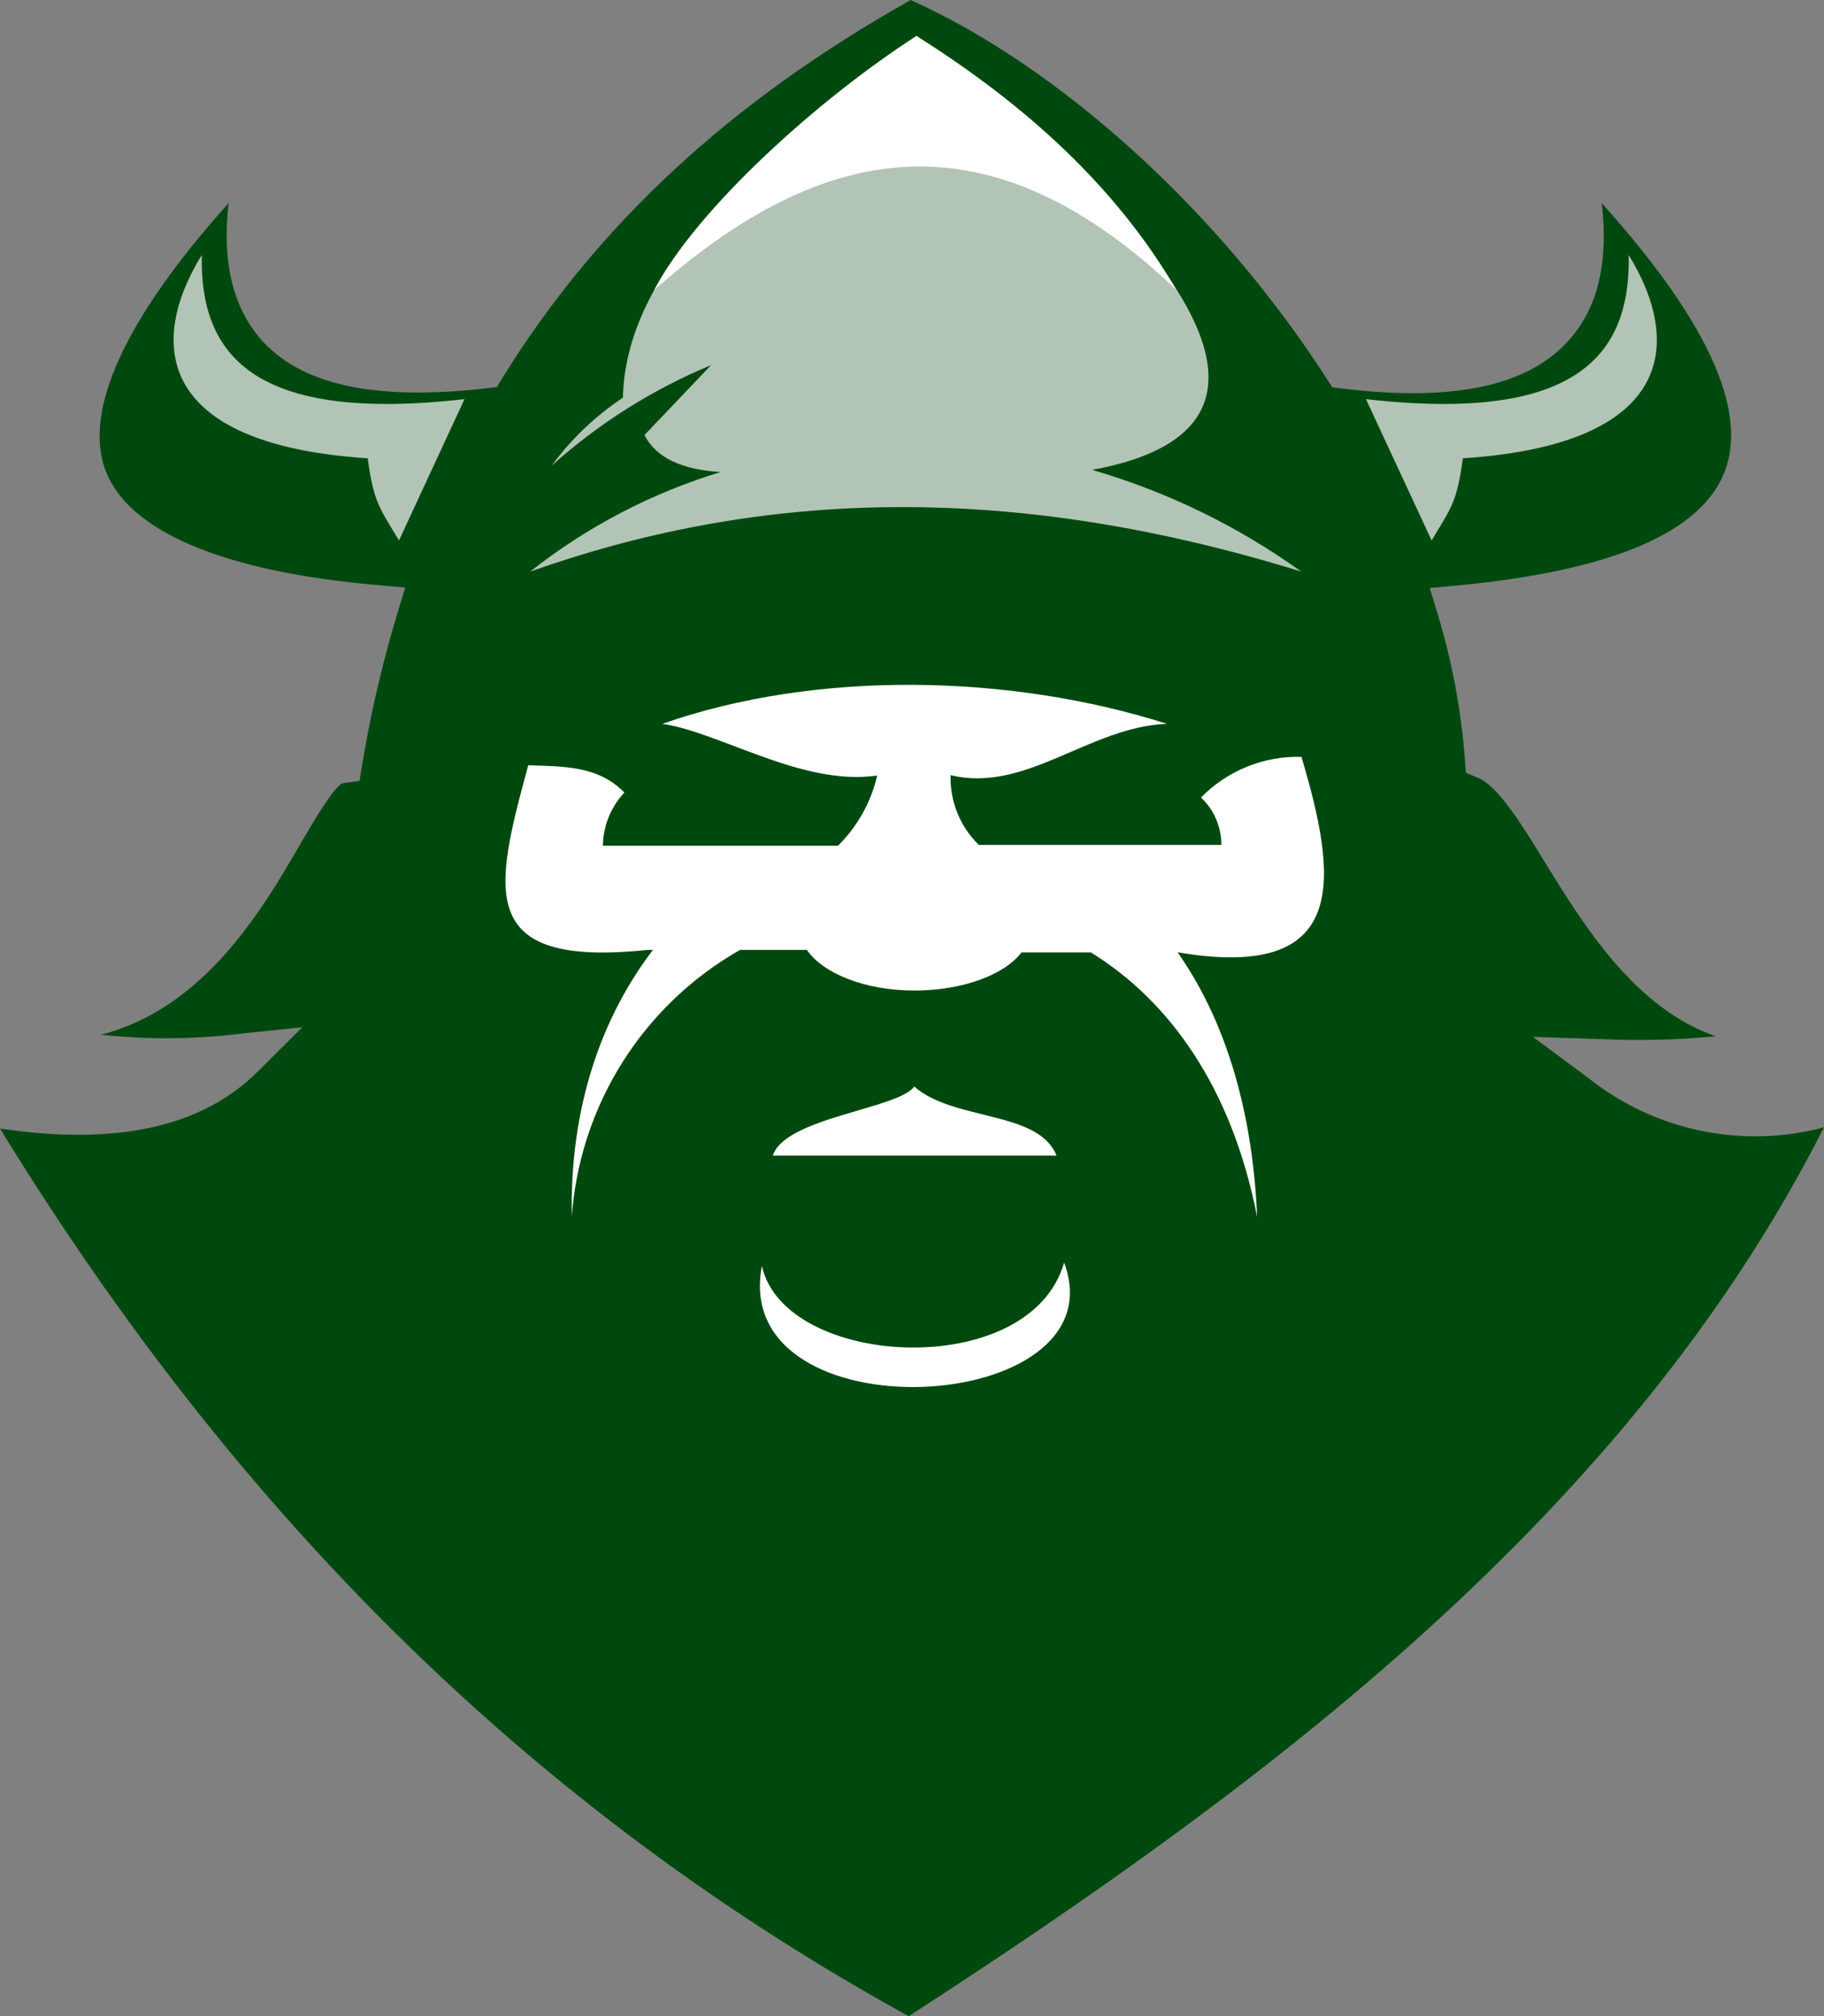<svg version="1.1" id="图层_1" x="0px" y="0px" width="143.64px" height="158.77px" viewBox="0 0 143.64 158.77" enable-background="new 0 0 143.64 158.77" xml:space="preserve" xmlns:xml="http://www.w3.org/XML/1998/namespace" xmlns="http://www.w3.org/2000/svg" xmlns:xlink="http://www.w3.org/1999/xlink">
  <rect x="0" y="0" width="143.64" height="158.77" fill="#808080" stroke="none"/>
  <title>167</title>
  <path fill="#00490E" d="M0,88.87c19,31,42.46,53.87,71.56,69.9c28.52-18.46,56.75-39.74,72.08-70
	c-6.422,1.709-13.275,0.29-18.49-3.83l-4.43-3.29l5.51,0.18c2.962,0.134,5.929,0.057,8.88-0.23c-6.37-2.2-10.42-8.78-13.43-13.67
	c-1.82-3-3.71-6-5.24-6.66l-1-0.41l-0.08-1.06c-0.295-3.901-1.019-7.758-2.16-11.5l-0.61-2l2.1-0.19C127,44.95,134.1,41.9,135.87,37
	s-1.63-12-9.73-21c0.53,4.58-0.28,8.08-2.42,10.6c-3.19,3.76-9.08,5.07-18,4l-0.8-0.1l-0.44-0.68C96,16.64,83.49,5.3,71.72,0
	C57.48,8,47,17.73,39.56,29.77l-0.44,0.71l-0.83,0.1c-8.85,1-14.7-0.27-17.87-4C18.29,24,17.49,20.54,18,16
	C9.9,25,6.55,32.28,8.29,37s9,8,21.51,9.08l2.11,0.19l-0.61,2c-1.18,3.903-2.105,7.878-2.77,11.9l-0.22,1.32L27,61.67
	c-0.68,0.23-2.23,2.88-3.36,4.81c-3,5.19-7.57,12.93-15.7,15c3.658,0.392,7.348,0.365,11-0.08l4.87-0.51l-3.51,3.49
	C15.9,88.75,9.23,90.23,0,88.87z" class="color c1"/>
  <path fill="#B2C4B5" d="M15.89,20.08c-0.16,7.82,4,13.25,20.69,11.35l-5.16,11.13c-1.53-2.57-2-3-2.46-6.47
	C12.29,35,11.62,27,15.89,20.08z M86,37c21.92-4-0.66-24.16-13.83-34.17C55.19,15,49.26,23.42,49.05,31.32
	c-2.165,1.438-4.061,3.246-5.6,5.34c3.707-3.325,7.951-6,12.55-7.91l-5.25,5.51c0.92,1.8,3,2.74,6,2.91
	c-5.445,1.656-10.532,4.315-15,7.84c17.24-6.11,36.85-7.4,60.72,0C97.475,41.424,91.905,38.715,86,37z M128.26,20.08
	c0.16,7.82-4,13.25-20.69,11.35l5.17,11.13c1.53-2.57,2-3,2.46-6.47C131.86,35,132.52,27,128.26,20.08z" class="color c2"/>
  <path fill="#FFFFFF" d="M51.52,22.83C63.83,12,77,7.91,92.64,22.83c-4.67-8-11.73-14.5-20.47-20
	C64.438,7.812,54.896,16.417,51.52,22.83z M102.49,59.6c-2.967-0.082-5.835,1.078-7.91,3.2c1.026,0.968,1.606,2.319,1.6,3.73h-19.1
	c-1.478-1.437-2.284-3.429-2.22-5.49C80.8,62.48,85.8,57.22,91.9,57c-12.29-3.92-27.58-4.27-39.74,0c4.56,0.66,11,4.93,16.92,4.07
	c-0.485,2.094-1.553,4.008-3.08,5.52H47.48c0.021-1.556,0.624-3.047,1.69-4.18c-2.07-2.13-4.83-2.05-7.57-2.15
	c-2.69,9.91-4.19,15.96,9.4,14.54h0.42c-4,5.24-6.57,12.32-6.39,21c0.631-8.774,5.603-16.653,13.25-21h5.26
	c1.29,1.87,4.6,3.2,8.46,3.2s7.12-1.26,8.44-3h5.47C92.05,78.79,97,85.58,99,95.83C98.62,86.92,96.26,80,92.74,75h0.06
	C106.47,77.3,105.28,69,102.49,59.6z M72,85.56C70.72,87.33,61.8,88,60.86,91H83.2C81.8,87.43,75.07,88.29,72,85.56z M60,99.69
	c-2.6,13.54,28.34,11.94,23.8-0.27C81.12,108.83,61.78,107.76,60,99.69z" class="color c3"/>
</svg>